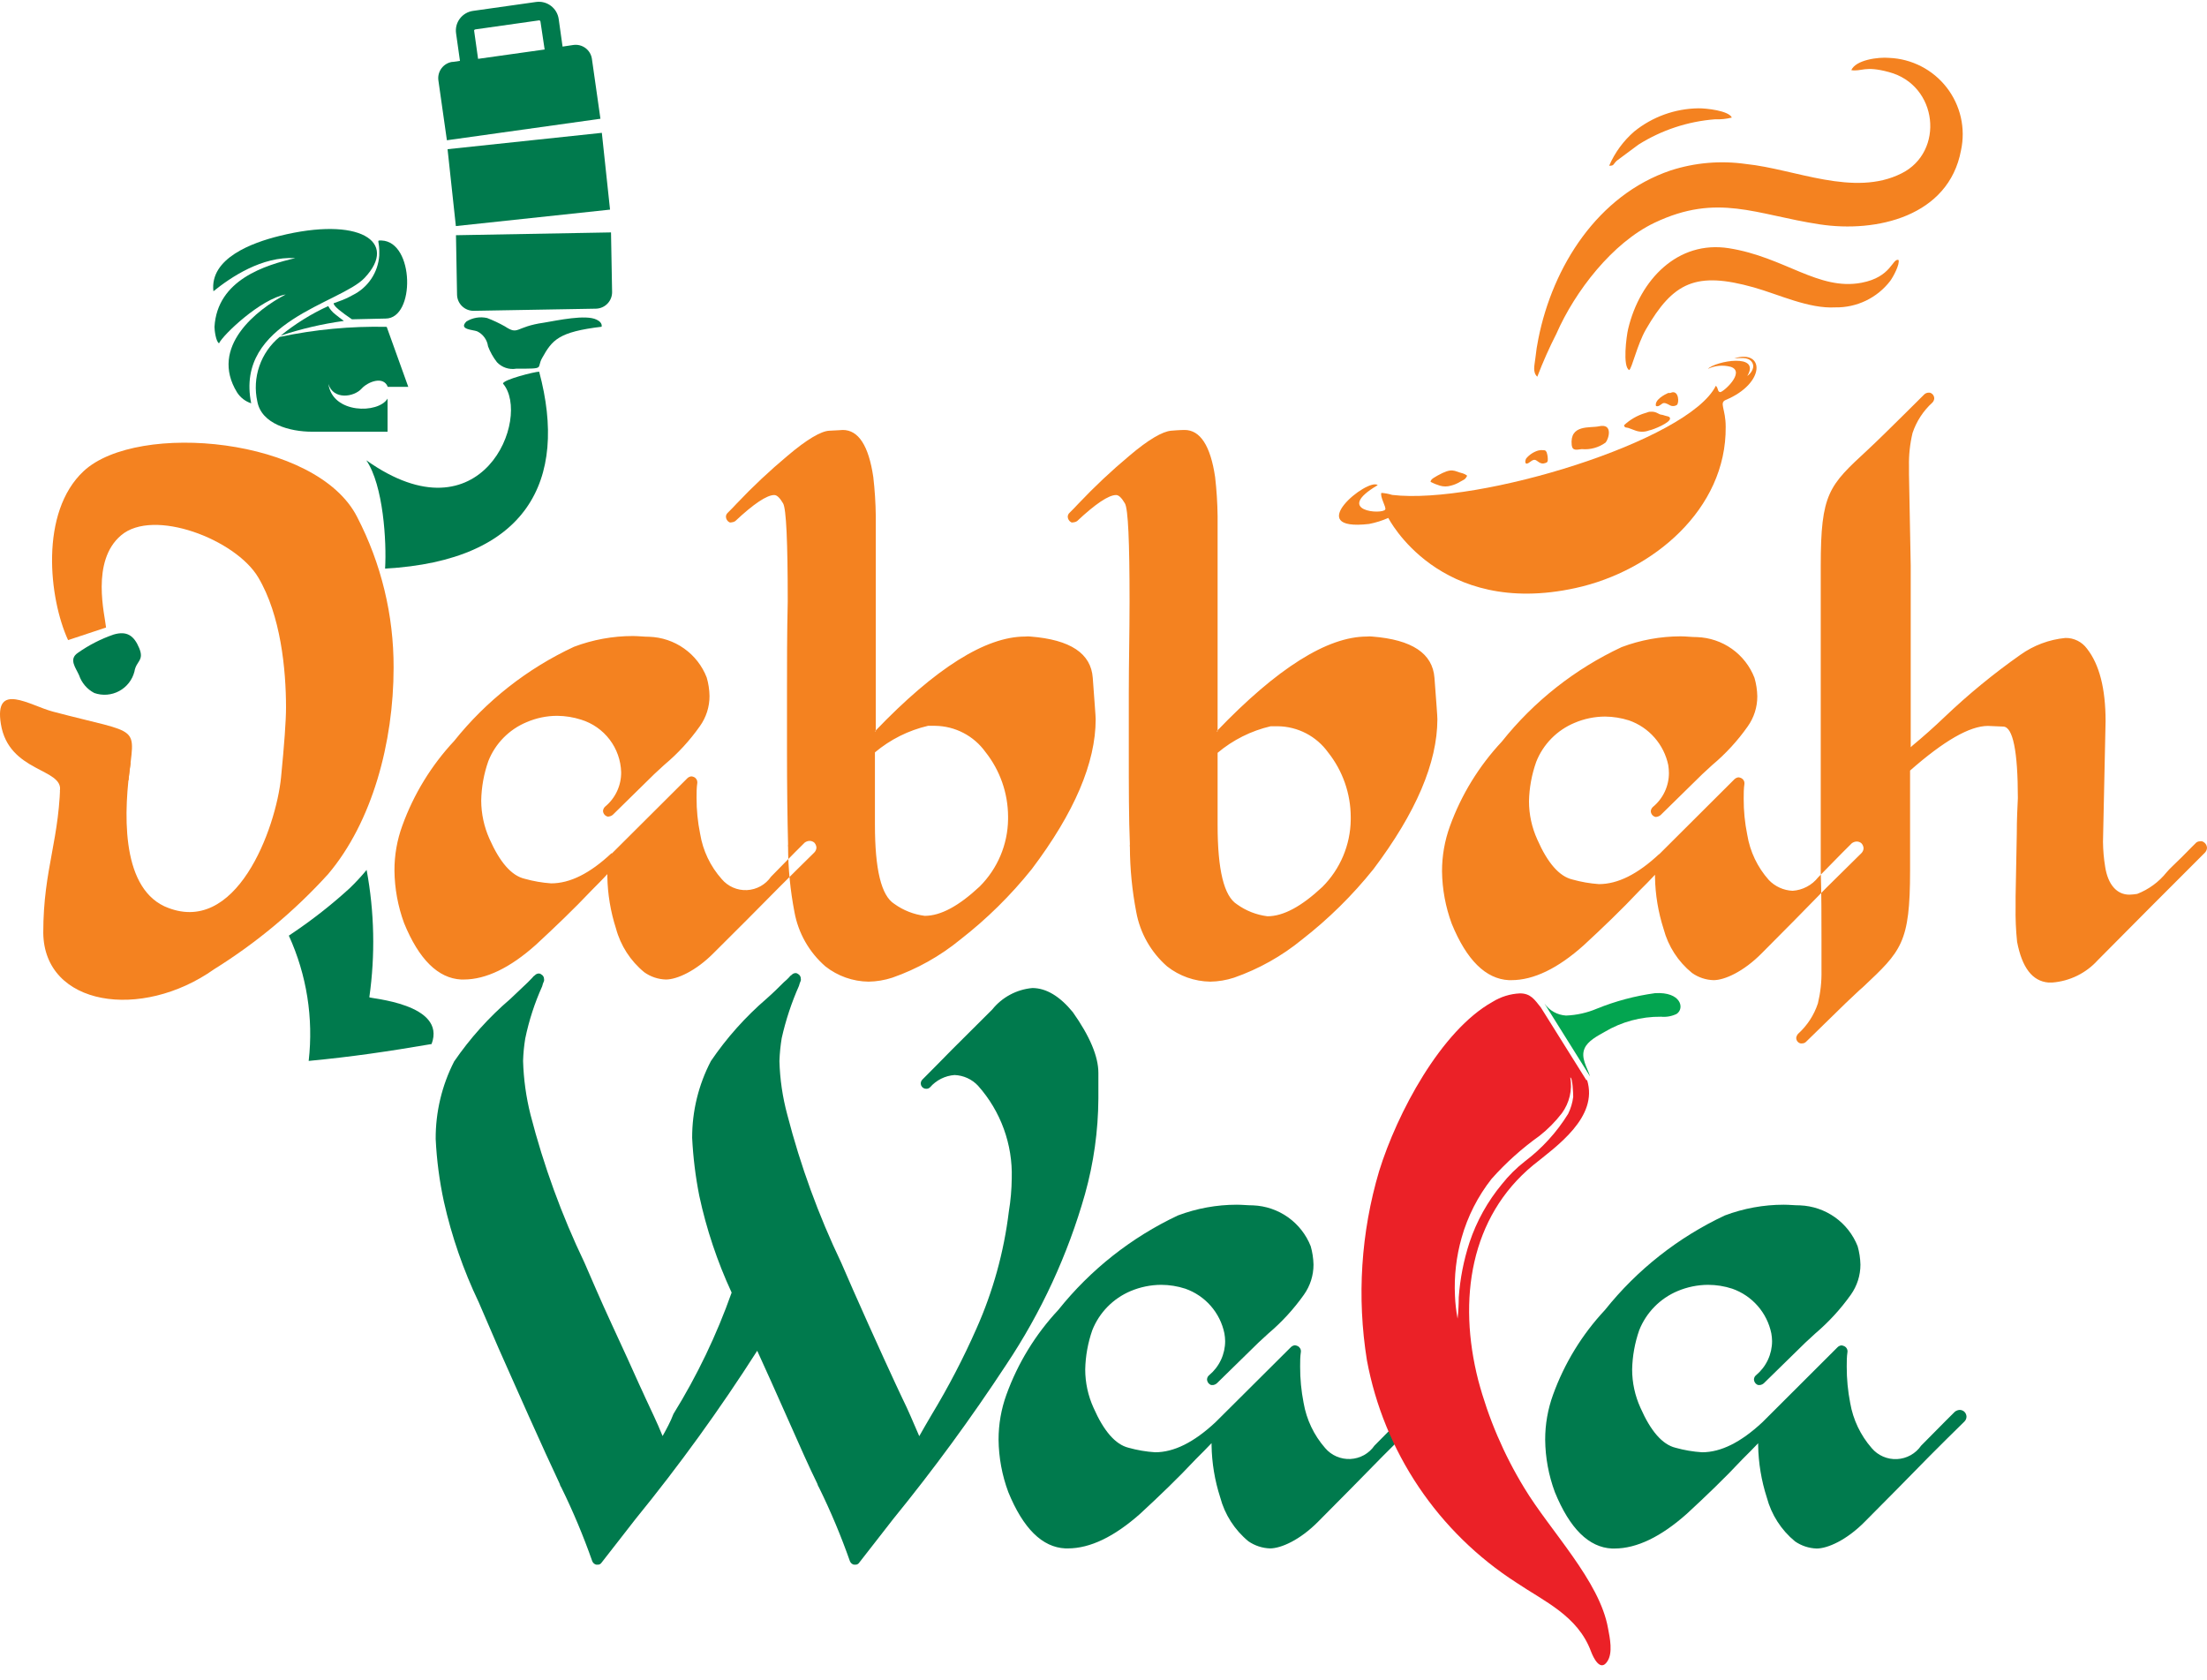 <svg width="134" height="102" viewBox="0 0 134 102" fill="none" xmlns="http://www.w3.org/2000/svg">
<g id="Logo">
<path id="Vector" fill-rule="evenodd" clip-rule="evenodd" d="M37.124 51.805C35.814 53.033 34.609 53.633 33.462 53.633C32.917 53.595 32.377 53.501 31.851 53.353C31.045 53.163 30.344 52.341 29.715 50.924C29.39 50.194 29.22 49.404 29.217 48.606C29.232 47.789 29.378 46.98 29.65 46.209C29.859 45.68 30.172 45.198 30.572 44.792C30.971 44.386 31.448 44.064 31.975 43.846C32.56 43.593 33.191 43.462 33.829 43.461C34.325 43.465 34.818 43.544 35.29 43.696C35.977 43.909 36.579 44.331 37.014 44.902C37.449 45.473 37.693 46.165 37.714 46.882C37.718 47.28 37.634 47.674 37.466 48.036C37.298 48.397 37.052 48.717 36.744 48.971C36.668 49.038 36.621 49.132 36.613 49.233C36.616 49.308 36.642 49.382 36.688 49.442C36.733 49.503 36.797 49.548 36.869 49.572C36.905 49.586 36.944 49.586 36.98 49.572C37.068 49.559 37.15 49.521 37.216 49.461L39.738 46.986L40.341 46.431C41.158 45.747 41.883 44.959 42.496 44.087C42.878 43.552 43.082 42.91 43.079 42.253C43.072 41.875 43.015 41.499 42.909 41.136C42.635 40.427 42.158 39.815 41.537 39.375C40.916 38.934 40.179 38.687 39.417 38.661C39.096 38.661 38.762 38.616 38.421 38.616C37.202 38.617 35.992 38.838 34.851 39.269C32.015 40.591 29.524 42.548 27.573 44.989C26.188 46.472 25.118 48.22 24.428 50.127C24.107 51.003 23.945 51.93 23.95 52.863C23.962 53.948 24.159 55.023 24.533 56.043C25.437 58.256 26.603 59.399 27.999 59.471H28.156C29.506 59.471 30.979 58.759 32.545 57.355C33.691 56.297 34.831 55.207 35.932 54.045C36.253 53.718 36.587 53.392 36.875 53.072V53.209C36.893 54.282 37.07 55.347 37.399 56.369C37.68 57.415 38.282 58.347 39.122 59.033C39.506 59.306 39.962 59.458 40.432 59.471C41.088 59.471 42.247 58.968 43.361 57.832C44.671 56.526 46.02 55.187 47.331 53.849C48.038 53.144 48.733 52.452 49.44 51.76C49.52 51.68 49.567 51.572 49.571 51.459C49.564 51.347 49.517 51.241 49.44 51.159C49.361 51.092 49.262 51.055 49.158 51.054C49.049 51.057 48.944 51.094 48.857 51.159L48.274 51.74L46.813 53.229C46.649 53.467 46.432 53.665 46.178 53.806C45.925 53.947 45.642 54.028 45.352 54.042C45.062 54.056 44.773 54.003 44.507 53.886C44.241 53.77 44.006 53.594 43.819 53.372C43.13 52.598 42.676 51.645 42.509 50.623C42.362 49.901 42.289 49.166 42.293 48.429C42.293 48.129 42.293 47.822 42.339 47.522C42.344 47.452 42.328 47.382 42.293 47.322C42.258 47.261 42.206 47.212 42.142 47.182C42.09 47.155 42.031 47.139 41.972 47.137C41.884 47.148 41.801 47.187 41.736 47.248L37.15 51.818L37.124 51.805ZM53.122 44.401C56.803 40.555 59.856 38.648 62.241 38.648C62.349 38.636 62.459 38.636 62.568 38.648C64.992 38.838 66.243 39.674 66.348 41.156C66.453 42.638 66.525 43.474 66.525 43.67C66.525 46.307 65.232 49.339 62.647 52.765C61.374 54.355 59.919 55.791 58.31 57.042C57.079 58.05 55.68 58.835 54.176 59.36C53.711 59.512 53.225 59.593 52.735 59.601C51.783 59.589 50.862 59.263 50.115 58.674C49.13 57.818 48.467 56.652 48.235 55.37C47.984 54.068 47.854 52.746 47.848 51.42C47.837 51.368 47.837 51.315 47.848 51.263C47.809 49.703 47.783 47.79 47.783 45.55V42.057C47.783 40.274 47.783 38.426 47.828 36.52C47.828 32.89 47.737 30.892 47.547 30.565C47.357 30.239 47.18 30.056 47.01 30.056C46.558 30.056 45.758 30.591 44.638 31.642C44.573 31.684 44.499 31.709 44.422 31.714C44.379 31.727 44.334 31.727 44.291 31.714C44.227 31.681 44.173 31.632 44.135 31.571C44.097 31.51 44.076 31.44 44.075 31.368C44.077 31.324 44.087 31.28 44.106 31.239C44.126 31.199 44.153 31.163 44.186 31.133C44.356 30.963 44.553 30.767 44.743 30.559C45.708 29.54 46.732 28.579 47.809 27.679C48.988 26.674 49.859 26.171 50.351 26.151C50.842 26.132 51.143 26.105 51.169 26.105C52.119 26.105 52.742 27.052 53.023 28.965C53.114 29.75 53.164 30.539 53.174 31.329C53.174 32.23 53.174 32.961 53.174 33.516C53.174 34.071 53.174 34.613 53.174 35.149C53.174 36.37 53.174 37.898 53.174 39.765C53.174 41.632 53.174 43.173 53.174 44.401H53.122ZM53.122 45.707V50.068C53.122 52.791 53.508 54.384 54.301 54.88C54.846 55.273 55.481 55.522 56.148 55.605C57.118 55.605 58.218 55.005 59.483 53.823C60.567 52.74 61.185 51.278 61.206 49.748V49.572C61.2 48.15 60.716 46.77 59.83 45.654C59.482 45.17 59.024 44.774 58.493 44.498C57.963 44.222 57.375 44.075 56.777 44.068C56.626 44.068 56.495 44.068 56.345 44.068C55.158 44.345 54.054 44.898 53.122 45.681V45.707ZM73.928 44.401C73.928 43.173 73.928 41.632 73.928 39.765C73.928 37.898 73.928 36.37 73.928 35.149C73.928 34.613 73.928 34.078 73.928 33.516C73.928 32.955 73.928 32.211 73.928 31.329C73.918 30.539 73.867 29.75 73.777 28.965C73.495 27.052 72.866 26.105 71.923 26.105C71.923 26.105 71.622 26.105 71.104 26.151C70.587 26.197 69.742 26.674 68.562 27.679C67.485 28.579 66.462 29.54 65.496 30.559C65.306 30.767 65.11 30.963 64.94 31.133C64.906 31.163 64.879 31.199 64.86 31.239C64.841 31.28 64.83 31.324 64.828 31.368C64.83 31.44 64.85 31.51 64.889 31.571C64.927 31.632 64.981 31.681 65.044 31.714C65.087 31.727 65.133 31.727 65.175 31.714C65.252 31.709 65.327 31.684 65.392 31.642C66.512 30.591 67.311 30.056 67.763 30.056C67.933 30.056 68.104 30.232 68.3 30.565C68.497 30.898 68.582 32.89 68.582 36.52C68.582 38.426 68.536 40.274 68.536 42.057V45.55C68.536 47.79 68.536 49.703 68.602 51.263C68.591 51.315 68.591 51.368 68.602 51.42C68.608 52.746 68.737 54.068 68.988 55.37C69.22 56.651 69.881 57.815 70.862 58.674C71.609 59.261 72.53 59.587 73.482 59.601C73.972 59.593 74.458 59.512 74.923 59.36C76.427 58.835 77.826 58.05 79.057 57.042C80.666 55.791 82.121 54.355 83.394 52.765C85.975 49.339 87.268 46.307 87.272 43.67C87.272 43.474 87.206 42.638 87.095 41.156C86.984 39.674 85.739 38.838 83.315 38.648C83.206 38.636 83.096 38.636 82.988 38.648C80.603 38.648 77.55 40.555 73.869 44.401H73.928ZM73.928 45.707C74.859 44.924 75.964 44.371 77.151 44.094C77.301 44.094 77.432 44.094 77.583 44.094C78.181 44.101 78.769 44.249 79.299 44.524C79.83 44.8 80.287 45.196 80.636 45.681C81.522 46.796 82.006 48.176 82.011 49.598V49.775C81.991 51.304 81.373 52.766 80.289 53.849C79.024 55.031 77.924 55.631 76.954 55.631C76.287 55.548 75.652 55.299 75.107 54.907C74.314 54.41 73.928 52.817 73.928 50.094V45.733V45.707ZM100.741 51.851C99.43 53.078 98.225 53.679 97.079 53.679C96.533 53.64 95.993 53.546 95.467 53.398C94.668 53.209 93.96 52.386 93.338 50.969C93.007 50.241 92.835 49.451 92.834 48.651C92.851 47.834 92.999 47.025 93.273 46.255C93.481 45.727 93.794 45.246 94.192 44.84C94.591 44.434 95.067 44.111 95.592 43.892C96.177 43.64 96.808 43.509 97.446 43.506C97.944 43.51 98.439 43.589 98.913 43.741C99.511 43.951 100.044 44.312 100.46 44.788C100.877 45.264 101.163 45.839 101.291 46.458C101.314 46.613 101.327 46.77 101.33 46.928C101.331 47.322 101.245 47.711 101.077 48.068C100.91 48.424 100.665 48.74 100.361 48.991C100.284 49.058 100.237 49.151 100.23 49.252C100.233 49.328 100.258 49.401 100.304 49.462C100.35 49.523 100.413 49.568 100.485 49.592C100.521 49.606 100.561 49.606 100.597 49.592C100.684 49.578 100.766 49.539 100.832 49.481L103.355 47.006L103.957 46.451C104.775 45.767 105.5 44.978 106.113 44.107C106.495 43.571 106.699 42.93 106.696 42.272C106.688 41.894 106.631 41.519 106.525 41.156C106.251 40.447 105.773 39.835 105.153 39.395C104.532 38.955 103.795 38.707 103.034 38.681C102.706 38.681 102.379 38.635 102.038 38.635C100.816 38.637 99.604 38.858 98.461 39.288C95.623 40.616 93.132 42.58 91.183 45.028C89.795 46.511 88.723 48.259 88.032 50.166C87.714 51.044 87.552 51.969 87.554 52.902C87.568 53.988 87.767 55.063 88.143 56.082C89.047 58.295 90.213 59.438 91.609 59.51H91.766C93.115 59.51 94.589 58.798 96.155 57.394C97.301 56.337 98.441 55.246 99.535 54.084C99.863 53.758 100.19 53.431 100.485 53.111V53.248C100.503 54.322 100.68 55.386 101.009 56.408C101.287 57.455 101.89 58.388 102.732 59.072C103.116 59.345 103.572 59.497 104.042 59.51C104.698 59.51 105.85 59.007 106.971 57.871C108.281 56.565 109.591 55.227 110.901 53.888L113.017 51.799C113.098 51.719 113.145 51.611 113.148 51.498C113.141 51.386 113.095 51.28 113.017 51.198C112.939 51.131 112.839 51.094 112.736 51.093C112.627 51.095 112.521 51.132 112.434 51.198L111.851 51.779L110.39 53.268C110.203 53.505 109.969 53.7 109.701 53.84C109.434 53.981 109.14 54.064 108.838 54.084C108.291 54.059 107.775 53.825 107.397 53.431C106.707 52.657 106.253 51.704 106.086 50.682C105.939 49.96 105.866 49.225 105.87 48.488C105.87 48.188 105.87 47.881 105.916 47.581C105.922 47.511 105.906 47.441 105.871 47.38C105.836 47.32 105.783 47.271 105.72 47.241C105.666 47.215 105.608 47.199 105.549 47.195C105.461 47.207 105.378 47.246 105.313 47.306L100.728 51.877L100.741 51.851ZM116.011 34.352V45.367L116.116 45.269C116.771 44.727 117.426 44.146 118.081 43.519C119.514 42.154 121.047 40.897 122.667 39.758C123.473 39.182 124.418 38.828 125.405 38.733C125.66 38.729 125.912 38.786 126.14 38.9C126.369 39.014 126.566 39.181 126.715 39.386C127.467 40.344 127.842 41.811 127.842 43.787L127.685 51.113C127.691 51.618 127.734 52.123 127.816 52.621C127.986 53.718 128.53 54.319 129.283 54.319C129.444 54.315 129.603 54.3 129.762 54.273C130.46 54.001 131.075 53.551 131.543 52.967C131.652 52.839 131.768 52.717 131.891 52.602C132.297 52.217 132.683 51.831 133.076 51.426L133.293 51.211C133.325 51.17 133.367 51.137 133.415 51.114C133.463 51.091 133.515 51.08 133.568 51.08C133.611 51.07 133.656 51.07 133.699 51.08C133.786 51.109 133.862 51.164 133.916 51.238C133.97 51.312 133.999 51.4 134 51.492C133.99 51.597 133.944 51.697 133.869 51.773C131.694 53.94 129.539 56.108 127.364 58.302C126.653 59.088 125.665 59.572 124.606 59.654H124.37C123.394 59.569 122.772 58.752 122.47 57.185C122.395 56.47 122.365 55.75 122.379 55.031V54.43L122.451 50.63C122.451 49.742 122.49 49.017 122.516 48.456C122.516 45.602 122.215 44.133 121.632 44.114L120.702 44.074C119.588 44.074 118.022 44.982 115.972 46.784V52.863C115.972 57.264 115.435 57.74 113.129 59.915C112.814 60.182 112.474 60.528 112.074 60.894L109.663 63.245C109.633 63.277 109.597 63.303 109.556 63.321C109.515 63.339 109.472 63.349 109.427 63.349C109.391 63.356 109.353 63.356 109.316 63.349C109.24 63.33 109.173 63.285 109.126 63.221C109.08 63.158 109.057 63.081 109.06 63.003C109.075 62.916 109.113 62.834 109.172 62.768C109.729 62.265 110.145 61.626 110.377 60.914C110.534 60.262 110.607 59.593 110.593 58.922V57.048C110.593 55.671 110.593 54.28 110.548 52.883V34.352C110.548 29.945 111.045 29.488 113.391 27.32C113.712 27.02 114.046 26.7 114.426 26.328C115.238 25.538 116.031 24.741 116.836 23.944C116.902 23.885 116.985 23.849 117.072 23.84C117.112 23.84 117.157 23.84 117.171 23.84C117.25 23.862 117.32 23.91 117.369 23.976C117.417 24.043 117.442 24.123 117.439 24.206C117.428 24.294 117.389 24.376 117.328 24.441C116.774 24.943 116.359 25.58 116.122 26.288C115.965 26.945 115.892 27.618 115.906 28.293V28.783C115.946 30.63 115.972 32.478 116.011 34.352Z" fill="#F48220"/>
<path id="Vector_2" fill-rule="evenodd" clip-rule="evenodd" d="M83.126 31.812C83.527 31.734 83.918 31.612 84.292 31.446C84.292 31.446 87.364 37.519 95.658 35.703C100.342 34.685 104.829 30.924 104.777 25.909C104.777 24.825 104.37 24.46 104.777 24.284C107.207 23.271 107.155 21.189 105.294 21.757C105.641 21.757 106.113 21.646 106.355 21.966C106.598 22.285 106.316 22.671 106.087 22.827C106.932 21.424 104.174 21.913 103.696 22.396C104.129 22.192 104.621 22.148 105.084 22.272C106.015 22.579 104.593 23.853 104.429 23.807C104.266 23.761 104.344 23.585 104.18 23.422C102.53 26.765 89.768 30.669 84.528 30.049C84.315 29.983 84.095 29.941 83.872 29.925C83.774 30.16 84.174 30.787 84.108 30.93C83.964 31.257 80.938 31.048 83.65 29.455C83.06 28.972 78.999 32.288 83.126 31.812Z" fill="#F48220"/>
<path id="Vector_3" fill-rule="evenodd" clip-rule="evenodd" d="M97.073 25.884C96.548 26.001 95.291 25.747 95.428 27.026C95.474 27.405 95.769 27.294 96.037 27.268C96.553 27.316 97.068 27.174 97.485 26.87C97.669 26.667 97.97 25.681 97.073 25.884Z" fill="#F48220"/>
<path id="Vector_4" fill-rule="evenodd" clip-rule="evenodd" d="M98.605 25.818C98.644 26.008 98.749 25.929 98.919 26.001L99.273 26.132C99.549 26.239 99.855 26.239 100.131 26.132C100.374 26.093 101.441 25.655 101.396 25.401C101.396 25.27 101.166 25.27 101.075 25.231C101.011 25.206 100.945 25.189 100.878 25.178C100.734 25.178 100.596 25.002 100.308 24.996C100.02 24.989 100.072 25.041 99.882 25.081C99.405 25.224 98.968 25.477 98.605 25.818Z" fill="#F48220"/>
<path id="Vector_5" fill-rule="evenodd" clip-rule="evenodd" d="M86.859 29.26C87.042 29.352 87.233 29.429 87.429 29.488C87.643 29.55 87.87 29.55 88.084 29.488C88.283 29.44 88.473 29.36 88.648 29.253C88.877 29.116 88.956 29.136 89.08 28.881C89.004 28.82 88.918 28.774 88.825 28.744C88.255 28.607 88.209 28.359 87.279 28.875C87.187 28.946 86.853 29.07 86.859 29.26Z" fill="#F48220"/>
<path id="Vector_6" fill-rule="evenodd" clip-rule="evenodd" d="M100.544 24.65C100.689 24.708 100.8 24.591 100.924 24.506C101.049 24.421 101.2 24.506 101.35 24.584C101.419 24.63 101.5 24.654 101.583 24.654C101.666 24.654 101.746 24.63 101.815 24.584C101.953 24.467 101.94 23.742 101.527 23.82C101.487 23.831 101.447 23.844 101.409 23.86H101.285C101.088 23.944 100.44 24.277 100.544 24.65Z" fill="#F48220"/>
<path id="Vector_7" fill-rule="evenodd" clip-rule="evenodd" d="M93.397 27.353C93.11 27.438 92.855 27.606 92.664 27.836C92.591 27.96 92.559 28.247 92.795 28.117C92.919 28.045 93.057 27.895 93.201 27.921C93.345 27.947 93.515 28.228 93.81 28.117C93.908 28.084 93.954 28.077 93.974 27.96C93.984 27.787 93.959 27.614 93.902 27.451C93.836 27.346 93.83 27.34 93.712 27.333C93.607 27.319 93.5 27.326 93.397 27.353Z" fill="#F48220"/>
<path id="Vector_8" fill-rule="evenodd" clip-rule="evenodd" d="M33.03 19.59C31.235 19.844 31.517 20.38 30.646 19.811C30.303 19.618 29.946 19.45 29.578 19.309C29.148 19.212 28.696 19.287 28.32 19.518C27.816 20.02 28.726 20.014 28.975 20.118C29.151 20.204 29.303 20.332 29.417 20.49C29.532 20.648 29.605 20.833 29.631 21.026C29.762 21.373 29.945 21.699 30.174 21.992C30.322 22.149 30.507 22.267 30.711 22.335C30.916 22.403 31.134 22.42 31.347 22.384C33.168 22.384 32.546 22.384 32.919 21.731C33.528 20.641 33.908 20.151 36.529 19.838C36.568 19.622 36.385 19.485 36.221 19.407C35.566 19.08 33.856 19.452 33.03 19.59Z" fill="#007A4D"/>
<path id="Vector_9" fill-rule="evenodd" clip-rule="evenodd" d="M23.381 34.522C31.982 34.045 34.517 29.194 32.735 22.566C32.467 22.566 30.528 23.056 30.541 23.291C32.283 25.328 29.276 32.935 22.241 27.947C23.276 29.455 23.479 32.896 23.381 34.522Z" fill="#007A4D"/>
<path id="Vector_10" fill-rule="evenodd" clip-rule="evenodd" d="M37.098 14.111L37.164 17.729C37.167 17.991 37.067 18.245 36.884 18.434C36.702 18.624 36.451 18.734 36.188 18.741L28.765 18.871C28.501 18.875 28.245 18.774 28.055 18.59C27.865 18.407 27.755 18.156 27.75 17.892L27.685 14.281L37.098 14.111ZM27.475 3.762L27.927 3.697L27.691 2.025C27.668 1.869 27.676 1.709 27.715 1.555C27.755 1.402 27.825 1.257 27.92 1.131C28.114 0.875 28.401 0.706 28.72 0.661L32.552 0.119C32.71 0.097 32.87 0.107 33.024 0.147C33.178 0.187 33.323 0.258 33.449 0.354C33.706 0.547 33.875 0.833 33.921 1.151L34.157 2.829L34.812 2.731C34.942 2.712 35.074 2.72 35.201 2.752C35.328 2.785 35.448 2.843 35.553 2.921C35.657 3 35.745 3.099 35.812 3.212C35.878 3.325 35.921 3.45 35.939 3.579L36.456 7.21L27.134 8.516L26.617 4.879C26.581 4.618 26.65 4.355 26.808 4.144C26.966 3.934 27.201 3.795 27.462 3.756L27.475 3.762ZM33.063 2.972L32.814 1.307C32.812 1.294 32.806 1.281 32.798 1.269C32.791 1.258 32.78 1.249 32.768 1.242C32.742 1.234 32.715 1.234 32.69 1.242L28.864 1.784C28.837 1.79 28.812 1.804 28.792 1.823C28.786 1.849 28.786 1.876 28.792 1.901L29.027 3.573L33.069 3.005L33.063 2.972ZM36.541 8.065L27.174 9.058L27.678 13.726L37.039 12.727L36.541 8.065Z" fill="#007A4D"/>
<path id="Vector_11" fill-rule="evenodd" clip-rule="evenodd" d="M18.945 26.211H23.531V24.2C22.974 25.133 20.183 25.127 19.941 23.312C20.229 24.285 21.481 24.128 21.965 23.586C22.319 23.194 23.276 22.796 23.544 23.488H24.789L23.479 19.845C21.294 19.797 19.111 20.003 16.974 20.458C16.409 20.925 15.985 21.537 15.747 22.228C15.508 22.919 15.466 23.662 15.624 24.376C15.873 25.747 17.602 26.211 18.945 26.211Z" fill="#007A4D"/>
<path id="Vector_12" fill-rule="evenodd" clip-rule="evenodd" d="M17.537 56.807C18.623 59.187 19.04 61.816 18.742 64.413C21.363 64.165 23.61 63.832 26.204 63.388C27.134 60.927 22.411 60.627 22.424 60.548C22.789 57.979 22.733 55.368 22.26 52.817C21.937 53.209 21.592 53.582 21.225 53.934C20.133 54.93 18.968 55.845 17.74 56.67L17.537 56.807Z" fill="#007A4D"/>
<path id="Vector_13" fill-rule="evenodd" clip-rule="evenodd" d="M13.004 58.844C15.569 57.246 17.899 55.302 19.928 53.065C22.594 49.912 23.898 45.093 23.898 40.529C23.907 37.349 23.147 34.214 21.684 31.388C19.24 26.569 8.359 25.564 5.083 28.6C2.391 31.107 2.974 36.344 4.134 38.864L6.439 38.1C6.374 37.369 5.496 34.072 7.35 32.504C9.315 30.826 14.307 32.752 15.676 35.051C17.046 37.349 17.366 40.647 17.366 42.958C17.366 43.768 17.262 45.184 17.065 47.189C16.764 50.264 14.34 56.983 9.977 55.024C7.291 53.758 7.52 49.148 7.933 46.301L3.668 47.006C3.668 50.976 2.627 52.667 2.627 56.637C2.679 61.084 8.575 61.978 13.004 58.844Z" fill="#F48220"/>
<path id="Vector_14" fill-rule="evenodd" clip-rule="evenodd" d="M7.803 47.372C8.163 43.905 8.72 44.662 3.217 43.206C1.808 42.834 -0.367 41.345 0.053 43.957C0.531 46.915 3.885 46.634 3.636 48.031L7.803 47.372Z" fill="#F48220"/>
<path id="Vector_15" fill-rule="evenodd" clip-rule="evenodd" d="M6.905 38.524C6.128 38.791 5.393 39.167 4.723 39.641C4.153 40.026 4.605 40.548 4.802 40.999C4.96 41.463 5.29 41.849 5.726 42.076C5.971 42.162 6.232 42.196 6.492 42.176C6.751 42.156 7.004 42.082 7.233 41.959C7.462 41.836 7.663 41.667 7.823 41.462C7.984 41.258 8.099 41.022 8.163 40.77C8.267 40.118 8.772 40.118 8.451 39.347C8.13 38.577 7.697 38.296 6.905 38.524Z" fill="#007A4D"/>
<path id="Vector_16" fill-rule="evenodd" clip-rule="evenodd" d="M17.93 15.672C16.115 16.096 13.187 16.978 13.023 19.851C13.023 20.053 13.108 20.739 13.298 20.843C13.547 20.321 15.827 18.146 17.347 17.879C15.604 18.786 12.682 21.058 14.399 23.834C14.599 24.142 14.9 24.373 15.251 24.486C14.248 19.518 20.675 18.421 22.136 16.873C24.225 14.66 21.808 13.119 16.96 14.327C15.323 14.732 12.722 15.672 12.958 17.683C13.999 16.847 15.893 15.548 17.93 15.672Z" fill="#007A4D"/>
<path id="Vector_17" fill-rule="evenodd" clip-rule="evenodd" d="M17.039 20.38C18.288 19.964 19.573 19.665 20.878 19.485C20.688 19.341 20.504 19.211 20.36 19.087C20.182 18.951 20.035 18.78 19.928 18.584C18.892 19.058 17.922 19.662 17.039 20.38Z" fill="#007A4D"/>
<path id="Vector_18" fill-rule="evenodd" clip-rule="evenodd" d="M20.256 18.414C20.256 18.597 20.767 18.976 21.369 19.387L23.413 19.341C25.221 19.341 25.169 14.673 23.164 14.601C22.804 14.601 23.066 14.555 23.027 15.515C22.991 16.023 22.823 16.514 22.538 16.936C22.253 17.359 21.861 17.7 21.402 17.924C21.132 18.076 20.849 18.203 20.557 18.303L20.256 18.414Z" fill="#007A4D"/>
<path id="Vector_19" fill-rule="evenodd" clip-rule="evenodd" d="M98.92 22.469C99.097 22.331 99.405 20.921 99.929 20.007C101.593 17.121 102.982 16.468 106.48 17.448C108.026 17.885 109.814 18.753 111.432 18.662C112.075 18.673 112.712 18.534 113.291 18.255C113.871 17.976 114.376 17.565 114.767 17.056C114.95 16.808 115.363 16.037 115.271 15.783C114.885 15.671 114.852 16.821 113.024 17.167C110.404 17.663 108.353 15.606 104.973 15.071C101.868 14.581 99.569 16.977 98.855 19.968C98.75 20.405 98.507 22.266 98.92 22.469ZM97.721 10.063C98.009 10.063 97.931 9.978 98.167 9.756L99.477 8.783C100.882 7.897 102.483 7.368 104.141 7.242C104.481 7.256 104.821 7.221 105.15 7.138C104.96 6.713 103.565 6.57 103.119 6.576C101.698 6.595 100.324 7.092 99.221 7.986C98.565 8.556 98.045 9.266 97.701 10.063H97.721ZM112.395 4.278C112.657 3.625 114.072 3.455 114.701 3.514C115.379 3.541 116.043 3.717 116.647 4.027C117.25 4.337 117.778 4.775 118.193 5.31C118.609 5.845 118.902 6.464 119.053 7.123C119.203 7.783 119.207 8.468 119.064 9.129C118.317 13.132 113.941 14.15 110.476 13.621C106.611 13.034 104.292 11.702 100.459 13.523C97.904 14.738 95.631 17.676 94.498 20.262C94.065 21.111 93.678 21.983 93.338 22.873C93.037 22.586 93.175 22.175 93.221 21.75C93.266 21.326 93.325 20.947 93.404 20.562C94.275 16.187 97.001 11.852 101.429 10.35C102.907 9.871 104.476 9.737 106.015 9.958C108.989 10.265 112.566 11.982 115.455 10.526C118.075 9.22 117.682 5.172 114.688 4.376C113.201 3.971 113.037 4.363 112.395 4.258V4.278Z" fill="#F48220"/>
<path id="Vector_20" fill-rule="evenodd" clip-rule="evenodd" d="M107.004 86.353C105.693 87.573 104.488 88.174 103.342 88.174C102.796 88.139 102.256 88.047 101.73 87.9C100.931 87.704 100.223 86.888 99.601 85.471C99.269 84.741 99.097 83.948 99.097 83.147C99.114 82.332 99.26 81.526 99.529 80.757C99.74 80.228 100.054 79.746 100.453 79.339C100.852 78.932 101.329 78.609 101.855 78.387C102.441 78.14 103.071 78.011 103.708 78.008C104.207 78.009 104.702 78.088 105.176 78.243C105.772 78.453 106.303 78.812 106.719 79.287C107.134 79.762 107.42 80.336 107.547 80.953C107.575 81.108 107.591 81.265 107.593 81.423C107.593 81.817 107.507 82.207 107.339 82.565C107.172 82.923 106.927 83.239 106.624 83.493C106.585 83.523 106.553 83.562 106.53 83.606C106.508 83.65 106.495 83.698 106.493 83.747C106.495 83.824 106.521 83.898 106.566 83.96C106.612 84.022 106.675 84.068 106.748 84.093C106.748 84.093 106.814 84.093 106.859 84.093C106.947 84.079 107.029 84.041 107.095 83.982L109.617 81.514L110.22 80.959C111.033 80.267 111.757 79.478 112.375 78.609C112.755 78.074 112.959 77.435 112.958 76.78C112.949 76.403 112.892 76.028 112.788 75.664C112.509 74.957 112.03 74.346 111.409 73.905C110.788 73.465 110.052 73.214 109.29 73.183C108.969 73.183 108.635 73.144 108.301 73.144C107.079 73.144 105.867 73.366 104.724 73.796C101.888 75.128 99.398 77.091 97.446 79.536C96.057 81.021 94.985 82.771 94.295 84.681C93.977 85.556 93.815 86.48 93.817 87.41C93.827 88.498 94.027 89.576 94.406 90.597C95.31 92.81 96.47 93.953 97.871 94.018H98.022C99.378 94.018 100.846 93.306 102.418 91.909C103.564 90.851 104.704 89.761 105.798 88.592C106.119 88.272 106.453 87.939 106.748 87.626V87.756C106.766 88.83 106.943 89.894 107.272 90.916C107.55 91.964 108.15 92.898 108.989 93.587C109.375 93.853 109.83 94.002 110.299 94.018C110.954 94.018 112.107 93.522 113.227 92.386C114.537 91.08 115.847 89.735 117.158 88.403C117.872 87.691 118.559 86.999 119.267 86.313C119.349 86.234 119.396 86.126 119.398 86.013C119.395 85.9 119.348 85.792 119.267 85.713C119.191 85.644 119.094 85.605 118.992 85.602C118.882 85.606 118.777 85.645 118.69 85.713L118.107 86.294C117.616 86.79 117.138 87.28 116.64 87.776C116.476 88.014 116.259 88.211 116.005 88.352C115.752 88.493 115.47 88.574 115.18 88.588C114.891 88.603 114.602 88.551 114.336 88.436C114.07 88.321 113.834 88.147 113.646 87.926C112.965 87.147 112.511 86.196 112.336 85.177C112.194 84.452 112.124 83.715 112.126 82.977C112.126 82.676 112.126 82.376 112.172 82.076C112.179 82.004 112.163 81.932 112.126 81.87C112.09 81.808 112.035 81.759 111.969 81.73C111.918 81.706 111.862 81.69 111.805 81.684C111.717 81.694 111.634 81.733 111.57 81.795L107.004 86.353Z" fill="#007A4D"/>
<path id="Vector_21" fill-rule="evenodd" clip-rule="evenodd" d="M73.797 86.353C72.486 87.573 71.281 88.174 70.135 88.174C69.589 88.139 69.049 88.047 68.523 87.9C67.724 87.704 67.016 86.888 66.394 85.471C66.062 84.741 65.891 83.948 65.89 83.147C65.907 82.332 66.053 81.526 66.322 80.757C66.533 80.228 66.847 79.746 67.246 79.339C67.645 78.932 68.122 78.609 68.647 78.387C69.234 78.14 69.865 78.011 70.501 78.008C71 78.009 71.495 78.088 71.969 78.243C72.565 78.453 73.096 78.812 73.512 79.287C73.927 79.762 74.213 80.336 74.34 80.953C74.368 81.108 74.384 81.265 74.386 81.423C74.386 81.817 74.3 82.207 74.132 82.565C73.965 82.923 73.72 83.239 73.417 83.493C73.378 83.523 73.346 83.562 73.323 83.606C73.301 83.65 73.288 83.698 73.286 83.747C73.288 83.824 73.314 83.898 73.359 83.96C73.405 84.022 73.468 84.068 73.541 84.093C73.541 84.093 73.607 84.093 73.653 84.093C73.74 84.079 73.822 84.041 73.888 83.982L76.41 81.514L77.013 80.959C77.828 80.269 78.552 79.479 79.168 78.609C79.549 78.074 79.752 77.435 79.751 76.78C79.742 76.403 79.685 76.028 79.581 75.664C79.302 74.957 78.823 74.346 78.202 73.905C77.581 73.465 76.845 73.214 76.083 73.183C75.762 73.183 75.428 73.144 75.094 73.144C73.872 73.144 72.66 73.366 71.517 73.796C68.689 75.128 66.206 77.09 64.258 79.529C62.87 81.014 61.798 82.765 61.107 84.674C60.789 85.549 60.628 86.473 60.629 87.404C60.64 88.492 60.839 89.57 61.219 90.59C62.123 92.803 63.282 93.946 64.684 94.011H64.835C66.191 94.011 67.658 93.3 69.231 91.903C70.377 90.845 71.517 89.754 72.611 88.586C72.932 88.266 73.266 87.933 73.561 87.619V87.75C73.579 88.823 73.755 89.888 74.085 90.91C74.362 91.957 74.963 92.891 75.801 93.581C76.188 93.846 76.642 93.996 77.111 94.011C77.766 94.011 78.919 93.515 80.04 92.379C81.35 91.073 82.66 89.728 83.97 88.396C84.684 87.684 85.379 86.992 86.08 86.307C86.163 86.228 86.213 86.121 86.217 86.006C86.211 85.893 86.162 85.785 86.08 85.706C86.004 85.638 85.906 85.599 85.805 85.595C85.695 85.599 85.589 85.638 85.503 85.706L84.92 86.287C84.429 86.783 83.951 87.273 83.453 87.769C83.288 88.007 83.071 88.205 82.818 88.346C82.565 88.486 82.283 88.567 81.993 88.582C81.704 88.596 81.415 88.544 81.148 88.429C80.882 88.314 80.646 88.14 80.459 87.919C79.777 87.141 79.324 86.189 79.149 85.171C79.007 84.446 78.936 83.709 78.939 82.97C78.939 82.67 78.939 82.37 78.985 82.069C78.991 81.998 78.975 81.926 78.939 81.864C78.902 81.802 78.848 81.753 78.782 81.723C78.73 81.699 78.675 81.683 78.618 81.677C78.529 81.688 78.447 81.727 78.382 81.788L73.797 86.353Z" fill="#007A4D"/>
<path id="Vector_22" fill-rule="evenodd" clip-rule="evenodd" d="M40.23 87.189C39.856 86.262 39.535 85.642 39.194 84.891C39.09 84.649 38.952 84.368 38.828 84.094C38.415 83.167 37.858 81.946 37.144 80.405C36.43 78.864 35.893 77.591 35.487 76.664C34.105 73.782 33.008 70.773 32.211 67.679C31.942 66.611 31.791 65.516 31.759 64.415C31.773 63.959 31.816 63.506 31.89 63.056C32.115 61.964 32.461 60.9 32.919 59.883C32.943 59.773 32.98 59.665 33.03 59.563C33.04 59.518 33.04 59.471 33.03 59.426C33.03 59.374 33.016 59.323 32.989 59.279C32.963 59.234 32.925 59.197 32.879 59.172C32.833 59.13 32.772 59.106 32.709 59.106C32.664 59.107 32.62 59.118 32.579 59.137C32.539 59.156 32.503 59.183 32.473 59.217C32.41 59.255 32.356 59.306 32.316 59.367L32.041 59.648C31.713 59.968 31.346 60.301 30.98 60.654C29.683 61.765 28.538 63.04 27.573 64.447C26.828 65.905 26.444 67.519 26.453 69.155C26.514 70.433 26.681 71.704 26.951 72.955C27.423 75.065 28.133 77.115 29.067 79.067L30.272 81.861C30.744 82.912 31.346 84.29 32.106 85.981C32.866 87.672 33.482 89.03 33.98 90.082C33.999 90.166 34.035 90.246 34.085 90.317C34.797 91.767 35.422 93.259 35.958 94.783C35.978 94.835 36.01 94.881 36.05 94.918C36.091 94.956 36.141 94.983 36.194 94.998H36.279C36.319 95.002 36.36 94.996 36.397 94.981C36.435 94.966 36.468 94.943 36.495 94.913C37.19 94.032 37.878 93.131 38.585 92.23C41.244 88.968 43.711 85.556 45.975 82.011C46.479 83.108 47.082 84.46 47.816 86.112C48.549 87.764 49.126 89.076 49.624 90.082C49.645 90.165 49.681 90.245 49.728 90.317C50.441 91.767 51.066 93.259 51.602 94.783C51.622 94.835 51.653 94.881 51.694 94.918C51.735 94.956 51.784 94.983 51.838 94.998H51.93C51.969 95.001 52.008 94.995 52.044 94.98C52.081 94.965 52.113 94.942 52.139 94.913C52.834 94.032 53.522 93.131 54.229 92.23C56.674 89.228 58.964 86.103 61.088 82.867C63.217 79.681 64.833 76.182 65.877 72.498C66.404 70.612 66.677 68.664 66.689 66.706C66.689 66.641 66.689 66.132 66.689 65.139C66.689 64.147 66.171 62.913 65.136 61.45C64.344 60.484 63.518 59.988 62.68 59.988C62.206 60.031 61.746 60.168 61.328 60.393C60.909 60.617 60.54 60.923 60.243 61.294L57.786 63.742C57.203 64.343 56.6 64.944 55.998 65.551C55.953 65.597 55.922 65.655 55.91 65.718C55.898 65.782 55.905 65.847 55.93 65.906C55.955 65.966 55.998 66.016 56.052 66.052C56.106 66.087 56.169 66.106 56.234 66.106C56.277 66.108 56.321 66.1 56.361 66.085C56.402 66.069 56.439 66.045 56.469 66.014C56.847 65.581 57.382 65.313 57.956 65.27C58.501 65.291 59.014 65.525 59.385 65.923C60.761 67.468 61.492 69.479 61.429 71.545C61.422 72.221 61.363 72.895 61.252 73.562C60.954 76.014 60.292 78.409 59.286 80.666C58.493 82.464 57.585 84.208 56.568 85.89C56.293 86.34 56.05 86.791 55.814 87.196C55.408 86.268 55.159 85.648 54.786 84.897L54.412 84.101C53.98 83.174 53.423 81.953 52.729 80.412C52.035 78.871 51.478 77.597 51.078 76.67C49.699 73.787 48.602 70.778 47.803 67.686C47.514 66.62 47.353 65.524 47.324 64.421C47.34 63.955 47.386 63.49 47.462 63.03C47.706 61.941 48.057 60.878 48.51 59.857C48.537 59.747 48.575 59.64 48.621 59.537C48.629 59.501 48.629 59.463 48.621 59.426C48.624 59.37 48.611 59.315 48.584 59.265C48.558 59.216 48.519 59.175 48.471 59.145C48.423 59.104 48.363 59.081 48.3 59.08C48.256 59.082 48.212 59.093 48.171 59.112C48.131 59.131 48.094 59.158 48.065 59.191C48.002 59.229 47.948 59.28 47.907 59.341C47.813 59.442 47.713 59.535 47.606 59.622C47.285 59.942 46.951 60.275 46.551 60.627C45.259 61.738 44.121 63.013 43.164 64.421C42.411 65.862 42.019 67.464 42.025 69.09C42.084 70.269 42.228 71.443 42.457 72.602C42.892 74.628 43.551 76.598 44.422 78.479C43.512 81.052 42.328 83.521 40.891 85.844C40.708 86.327 40.459 86.778 40.23 87.189Z" fill="#007A4D"/>
<path id="Vector_23" fill-rule="evenodd" clip-rule="evenodd" d="M88.497 80.078C88.544 79.644 88.568 79.208 88.569 78.772C88.65 77.635 88.87 76.513 89.224 75.429C89.654 74.141 90.321 72.943 91.189 71.897C91.599 71.379 92.07 70.912 92.591 70.506C93.635 69.715 94.524 68.739 95.211 67.626C95.371 67.302 95.475 66.953 95.519 66.595C95.519 66.379 95.48 65.413 95.342 65.419C95.407 65.796 95.395 66.183 95.307 66.555C95.219 66.927 95.058 67.278 94.832 67.587C94.437 68.101 93.979 68.564 93.469 68.965C92.404 69.724 91.428 70.6 90.56 71.577C89.728 72.636 89.112 73.847 88.746 75.142C88.419 76.29 88.282 77.483 88.34 78.674C88.359 79.136 88.412 79.597 88.497 80.052V80.078ZM96.358 65.563C97.072 67.829 94.497 69.605 93.082 70.747C89.276 73.888 88.497 78.89 89.754 83.806C90.366 86.105 91.306 88.304 92.545 90.336C94.118 92.947 97.131 95.984 97.635 98.87C97.747 99.457 97.937 100.358 97.589 100.874C97.164 101.527 96.738 100.645 96.594 100.254C95.794 98.106 93.764 97.231 92.067 96.088C89.712 94.573 87.693 92.594 86.133 90.273C84.573 87.952 83.505 85.338 82.994 82.592C82.377 78.756 82.63 74.832 83.734 71.106C84.828 67.574 87.494 62.573 90.619 60.829C91.12 60.518 91.693 60.34 92.283 60.313C92.938 60.313 93.168 60.686 93.554 61.169L96.325 65.596L96.358 65.563Z" fill="#EB2127"/>
<path id="Vector_24" fill-rule="evenodd" clip-rule="evenodd" d="M100.853 61.73C99.642 61.717 98.452 62.038 97.413 62.658C97.014 62.886 96.404 63.193 96.208 63.657C95.959 64.231 96.372 64.812 96.542 65.354L93.771 60.927C93.92 61.139 94.115 61.316 94.342 61.442C94.569 61.569 94.822 61.643 95.081 61.659C95.726 61.635 96.361 61.493 96.955 61.241C98.088 60.782 99.274 60.466 100.486 60.3C102.071 60.203 102.3 61.228 101.796 61.561C101.503 61.702 101.177 61.761 100.853 61.73Z" fill="#03A550"/>
</g>
</svg>
